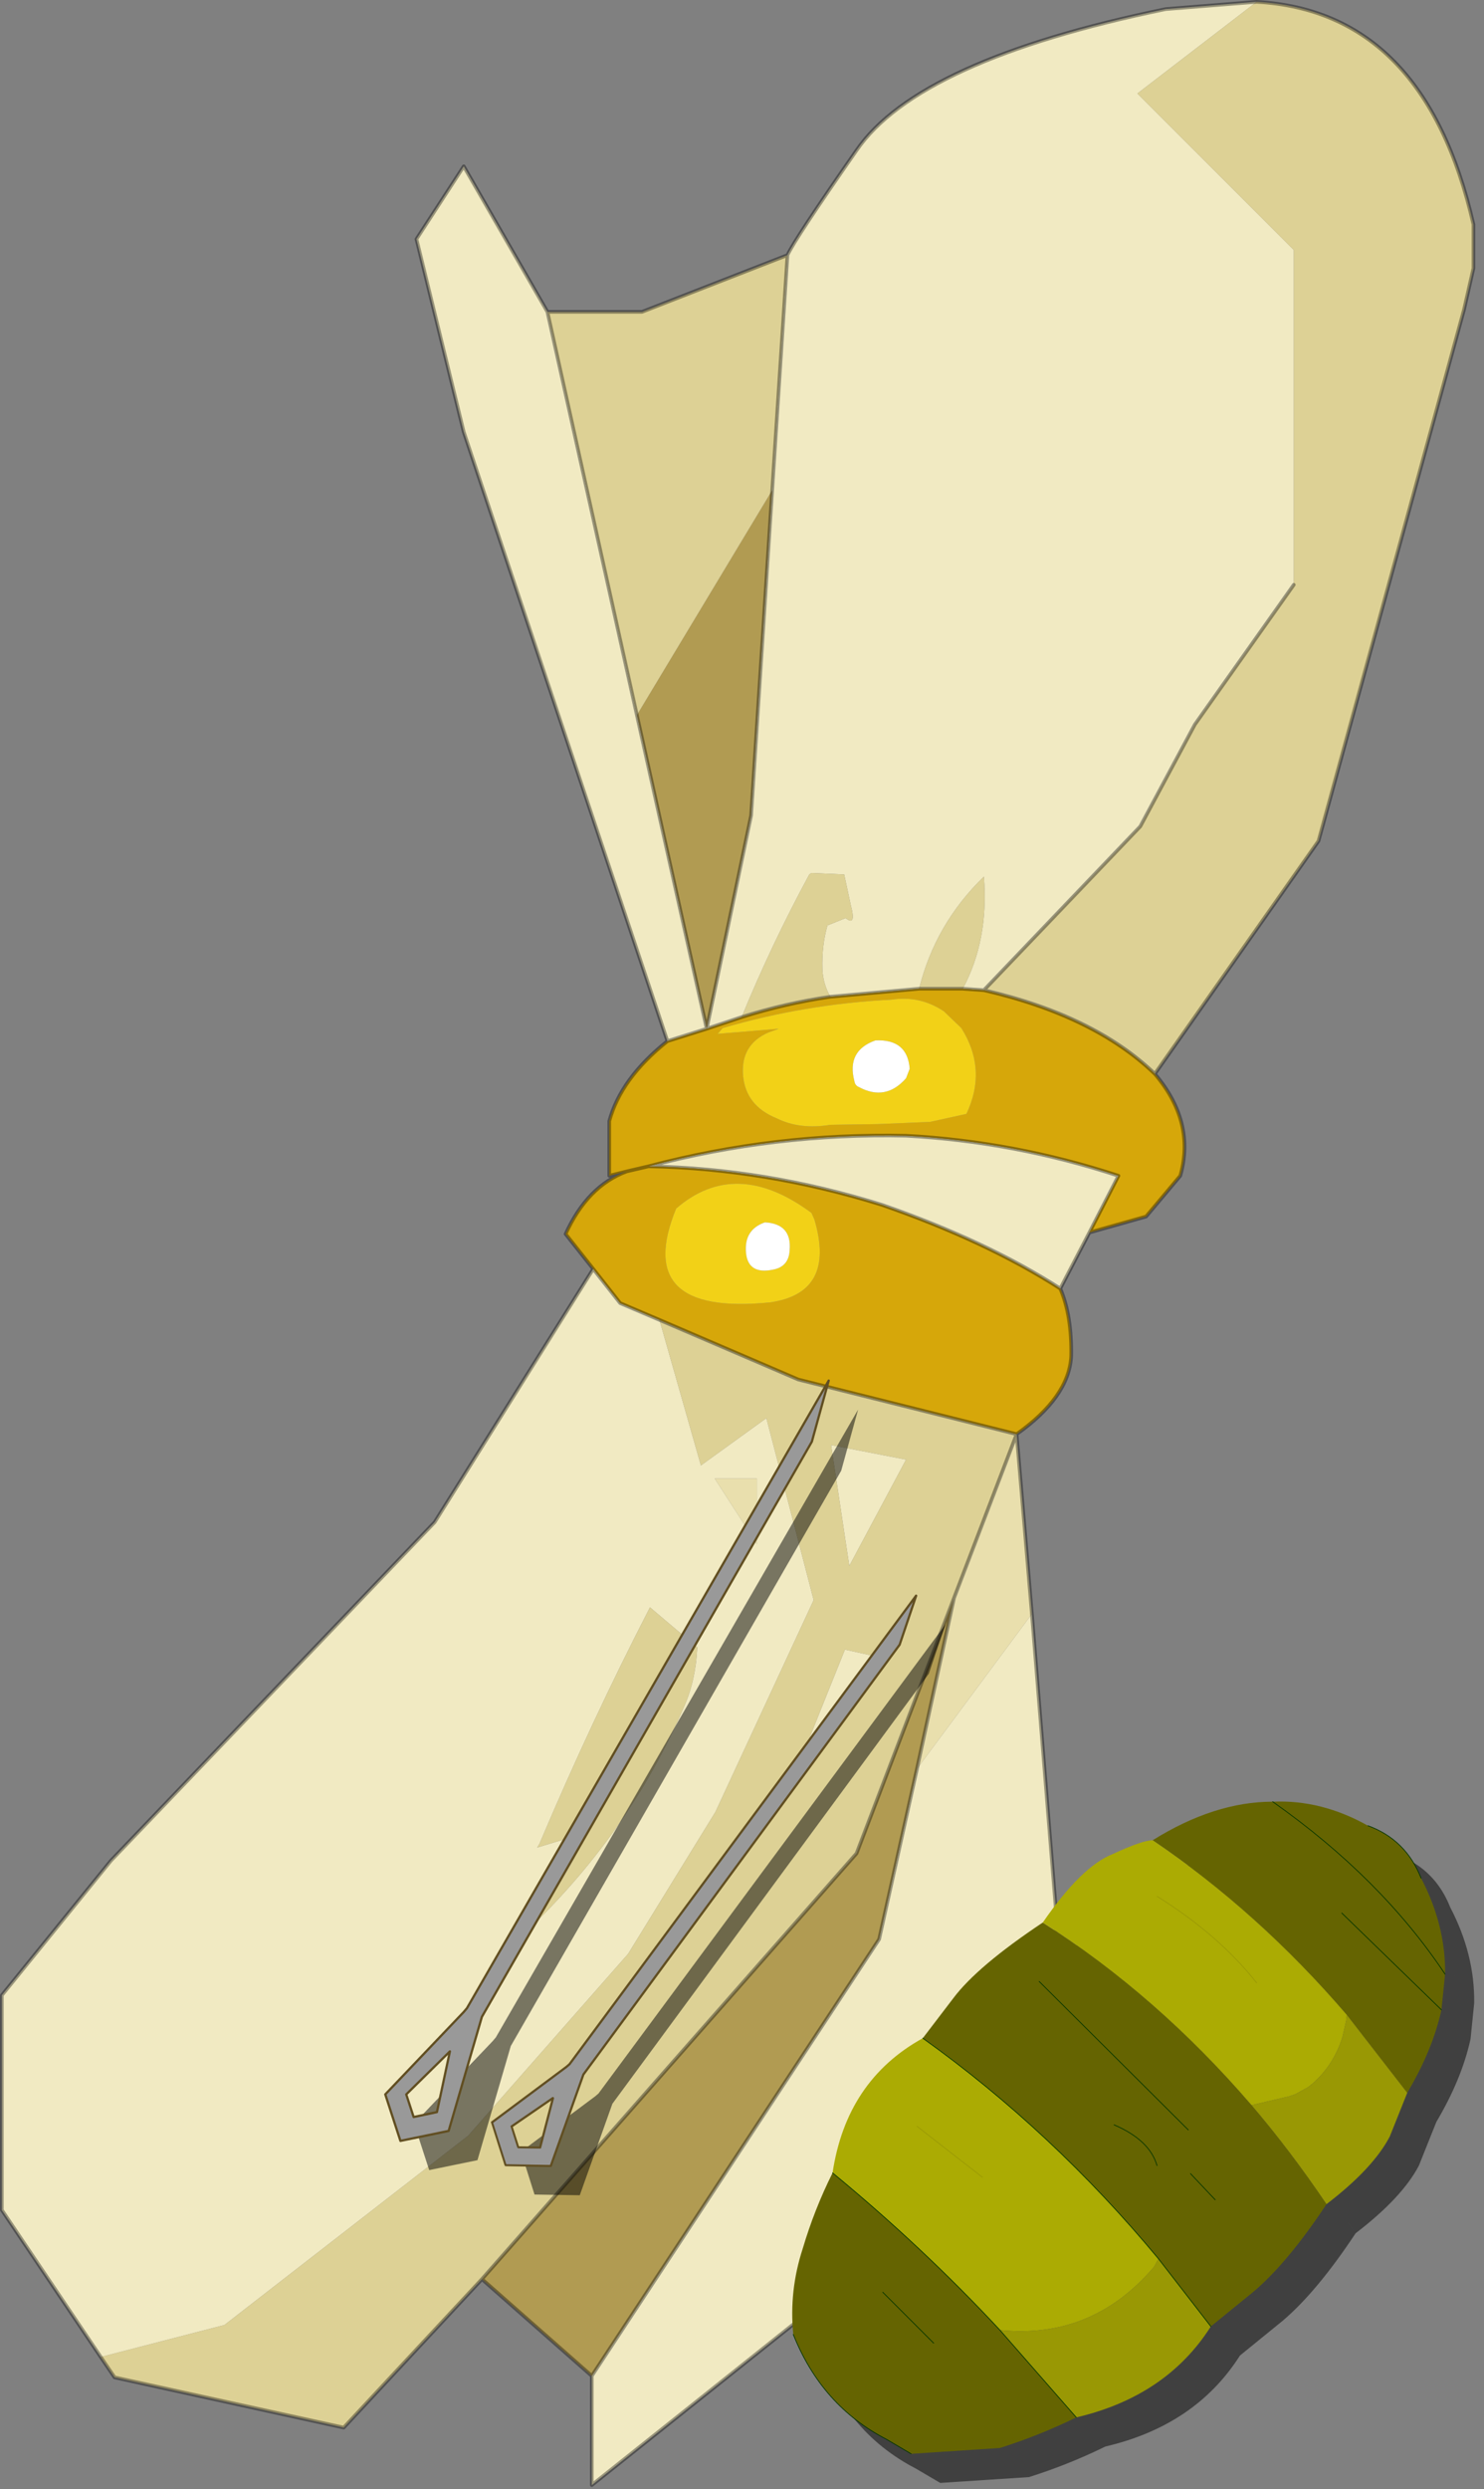 <?xml version="1.0" encoding="UTF-8" standalone="no"?>
<!DOCTYPE svg PUBLIC "-//W3C//DTD SVG 1.1//EN" "http://www.w3.org/Graphics/SVG/1.1/DTD/svg11.dtd">
<svg width="100%" height="100%" viewBox="0 0 102 171" version="1.1" xmlns="http://www.w3.org/2000/svg" xmlns:xlink="http://www.w3.org/1999/xlink" xml:space="preserve" xmlns:serif="http://www.serif.com/" style="fill-rule:evenodd;clip-rule:evenodd;stroke-linecap:round;stroke-linejoin:round;">
    <rect x="0" y="0" width="102" height="171" fill="#808080" stroke="none"/>
    <g transform="matrix(1,0,0,1,-178.975,-89.925)">
        <g transform="matrix(1,0,0,1,179.1,90)">
            <g>
                <g id="Symbol_5_0_Layer4_0_FILL">
                    <path d="M70.8,110.8L62.9,121.45L60.3,133.15L40.55,163.15L40.55,170.65L60.3,154.9L72.55,132.35L70.8,110.8M57.95,113.25L53.95,123.2L60.2,113.75L57.95,113.25M57,99.2L58.25,107.5L62.15,100.2L57,99.2M44.45,80.05C49.817,80.15 55.167,81.033 60.5,82.7C65.3,84.367 69.383,86.283 72.75,88.45L74.75,84.6L76.75,80.7C71.983,79.133 67.117,78.217 62.15,77.95C56.15,77.817 50.25,78.517 44.45,80.05M45.2,90.6L42.5,89.45L40.65,87.1L29.75,104.5L7.5,127.75L0,137L0,151.75L6.8,161.85L15.3,159.65L32.05,146.65L43.05,134.15L49.05,124.4L55.8,109.85L52.55,97.35L48.05,100.6L45.2,90.6M51.9,101.5L51.9,106L49,101.5L51.9,101.5M47.8,113.1C47.733,114.6 47.433,115.95 46.9,117.15C44.367,123.05 40.667,128.283 35.8,132.85L37.05,131.1C38.383,129.433 39.417,127.667 40.15,125.8L39.75,125.95L36.8,126.85L36.95,126.6C39.35,120.933 41.883,115.517 44.55,110.35L47.8,113.1M37.5,21.35L31.75,11.35L28.5,16.35L31.75,29.6L45.75,71.45L48.45,70.6L43.65,49.05L37.5,21.35M88.8,40.1L88.8,17.1L78.05,6.35L86.25,0.05L80,0.55C68.667,2.883 61.583,6.117 58.75,10.25C55.917,14.317 54.333,16.717 54,17.45L52.95,33.6L51.5,55.95L48.45,70.6L50.85,69.8C52.217,66.467 53.767,63.2 55.5,60L55.65,59.9L57.9,60L58.35,62.1C58.617,63.1 58.5,63.4 58,63L56.75,63.5C56.483,64.433 56.367,65.433 56.4,66.5C56.433,67.2 56.617,67.833 56.95,68.4L63.05,67.85C63.783,64.883 65.267,62.317 67.5,60.15C67.733,63.05 67.25,65.617 66.05,67.85L67.5,67.95L78.25,56.7L82,49.7L88.8,40.1Z" style="fill:#f1eac2;fill-rule:nonzero;"/>
                    <path d="M62.9,121.45L65.45,109.7L58.75,127.25L33,156.5L40.55,163.15L60.3,133.15L62.9,121.45M52.95,33.6L43.65,49.05L48.45,70.6L51.5,55.95L52.95,33.6Z" style="fill:#b19b52;fill-rule:nonzero;"/>
                    <path d="M65.45,109.7L62.9,121.45L70.8,110.8L69.75,98.45L65.45,109.7M51.9,106L51.9,101.5L49,101.5L51.9,106Z" style="fill:#e9dfad;fill-rule:nonzero;"/>
                    <path d="M54.75,94.7L45.2,90.6L48.05,100.6L52.55,97.35L55.8,109.85L49.05,124.4L43.05,134.15L32.05,146.65L15.3,159.65L6.8,161.85L7.75,163.25L23.5,166.7L33,156.5L58.75,127.25L65.45,109.7L69.75,98.45L54.75,94.7M58.25,107.5L57,99.2L62.15,100.2L58.25,107.5M53.95,123.2L57.95,113.25L60.2,113.75L53.95,123.2M46.9,117.15C47.433,115.95 47.733,114.6 47.8,113.1L44.55,110.35C41.883,115.517 39.35,120.933 36.95,126.6L36.8,126.85L39.75,125.95L40.15,125.8C39.417,127.667 38.383,129.433 37.05,131.1L35.8,132.85C40.667,128.283 44.367,123.05 46.9,117.15M57.9,60L55.65,59.9L55.5,60C53.767,63.2 52.217,66.467 50.85,69.8C52.85,69.167 54.883,68.7 56.95,68.4C56.617,67.833 56.433,67.2 56.4,66.5C56.367,65.433 56.483,64.433 56.75,63.5L58,63C58.5,63.4 58.617,63.1 58.35,62.1L57.9,60M63.05,67.85L66.05,67.85C67.25,65.617 67.733,63.05 67.5,60.15C65.267,62.317 63.783,64.883 63.05,67.85M43.65,49.05L52.95,33.6L54,17.45L44,21.35L37.5,21.35L43.65,49.05M100.5,21.2L101.15,18.35L101.15,15.35C98.917,5.583 93.95,0.483 86.25,0.05L78.05,6.35L88.8,17.1L88.8,40.1L82,49.7L78.25,56.7L67.5,67.95C72.567,69.117 76.483,71.033 79.25,73.7L90.5,57.7L100.5,21.2Z" style="fill:#ddd195;fill-rule:nonzero;"/>
                    <path d="M44.45,80.05L42.95,80.4C41.15,81.067 39.75,82.5 38.75,84.7L40.65,87.1L42.5,89.45L45.2,90.6L54.75,94.7L69.75,98.45C72.15,96.75 73.4,94.967 73.5,93.1C73.533,91.233 73.283,89.683 72.75,88.45C69.383,86.283 65.3,84.367 60.5,82.7C55.167,81.033 49.817,80.15 44.45,80.05M55.65,83.25L55.85,83.7C56.85,87.067 55.833,88.967 52.8,89.4C46.467,90.033 44.317,87.883 46.35,82.95C49.083,80.583 52.183,80.683 55.65,83.25M67.5,67.95L66.05,67.85L63.05,67.85L56.95,68.4C54.883,68.7 52.85,69.167 50.85,69.8L48.45,70.6L45.75,71.45C43.617,73.15 42.283,74.983 41.75,76.95L41.75,80.7L42.95,80.4L44.45,80.05C50.25,78.517 56.15,77.817 62.15,77.95C67.117,78.217 71.983,79.133 76.75,80.7L74.75,84.6L78.65,83.5L81,80.7C81.7,78.233 81.117,75.9 79.25,73.7C76.483,71.033 72.567,69.117 67.5,67.95M61.15,68.6C62.45,68.4 63.65,68.667 64.75,69.4L65.95,70.55C67.15,72.45 67.267,74.417 66.3,76.45L63.8,77L60.2,77.15L56.95,77.2C55.55,77.433 54.317,77.283 53.25,76.75C51.85,76.183 51.083,75.217 50.95,73.85C50.817,72.417 51.4,71.417 52.7,70.85L53.4,70.6L49.2,70.95L49.55,70.55C53.317,69.45 57.183,68.8 61.15,68.6Z" style="fill:#d6a70a;fill-rule:nonzero;"/>
                    <path d="M55.85,83.7L55.65,83.25C52.183,80.683 49.083,80.583 46.35,82.95C44.317,87.883 46.467,90.033 52.8,89.4C55.833,88.967 56.85,87.067 55.85,83.7M52.45,83.9C53.683,83.967 54.25,84.6 54.15,85.8C54.117,86.567 53.733,87.017 53,87.15C51.867,87.383 51.25,87 51.15,86C51.05,84.933 51.483,84.233 52.45,83.9M64.75,69.4C63.65,68.667 62.45,68.4 61.15,68.6C57.183,68.8 53.317,69.45 49.55,70.55L49.2,70.95L53.4,70.6L52.7,70.85C51.4,71.417 50.817,72.417 50.95,73.85C51.083,75.217 51.85,76.183 53.25,76.75C54.317,77.283 55.55,77.433 56.95,77.2L60.2,77.15L63.8,77L66.3,76.45C67.267,74.417 67.15,72.45 65.95,70.55L64.75,69.4M62.4,73.35L62.15,74C61.217,75.067 60.133,75.267 58.9,74.6C58.733,74.533 58.633,74.4 58.6,74.2C58.233,72.8 58.717,71.867 60.05,71.4C61.517,71.333 62.3,71.983 62.4,73.35Z" style="fill:#f2d117;fill-rule:nonzero;"/>
                    <path d="M54.15,85.8C54.25,84.6 53.683,83.967 52.45,83.9C51.483,84.233 51.05,84.933 51.15,86C51.25,87 51.867,87.383 53,87.15C53.733,87.017 54.117,86.567 54.15,85.8M62.15,74L62.4,73.35C62.3,71.983 61.517,71.333 60.05,71.4C58.717,71.867 58.233,72.8 58.6,74.2C58.633,74.4 58.733,74.533 58.9,74.6C60.133,75.267 61.217,75.067 62.15,74Z" style="fill:#fff;fill-rule:nonzero;"/>
                </g>
                <path id="Symbol_5_0_Layer4_0_1_STROKES" d="M86.25,0.05C93.95,0.483 98.917,5.583 101.15,15.35L101.15,18.35L100.5,21.2L90.5,57.7L79.25,73.7C81.117,75.9 81.7,78.233 81,80.7L78.65,83.5L74.75,84.6L72.75,88.45C73.283,89.683 73.533,91.233 73.5,93.1C73.4,94.967 72.15,96.75 69.75,98.45L70.8,110.8L72.55,132.35L60.3,154.9L40.55,170.65L40.55,163.15L33,156.5L23.5,166.7L7.75,163.25L6.8,161.85L0,151.75L0,137L7.5,127.75L29.75,104.5L40.65,87.1L38.75,84.7C39.75,82.5 41.15,81.067 42.95,80.4L41.75,80.7L41.75,76.95C42.283,74.983 43.617,73.15 45.75,71.45L31.75,29.6L28.5,16.35L31.75,11.35L37.5,21.35L44,21.35L54,17.45C54.333,16.717 55.917,14.317 58.75,10.25C61.583,6.117 68.667,2.883 80,0.55L86.25,0.05ZM88.8,40.1L82,49.7L78.25,56.7L67.5,67.95C72.567,69.117 76.483,71.033 79.25,73.7M54,17.45L52.95,33.6M66.05,67.85L67.5,67.95M63.05,67.85L66.05,67.85M63.05,67.85L56.95,68.4C54.883,68.7 52.85,69.167 50.85,69.8L48.45,70.6L45.75,71.45M52.95,33.6L51.5,55.95L48.45,70.6L43.65,49.05L37.5,21.35M42.95,80.4L44.45,80.05C50.25,78.517 56.15,77.817 62.15,77.95C67.117,78.217 71.983,79.133 76.75,80.7L74.75,84.6M40.65,87.1L42.5,89.45L45.2,90.6L54.75,94.7L69.75,98.45L65.45,109.7L62.9,121.45M44.45,80.05C49.817,80.15 55.167,81.033 60.5,82.7C65.3,84.367 69.383,86.283 72.75,88.45M62.9,121.45L60.3,133.15L40.55,163.15M65.45,109.7L58.75,127.25L33,156.5" style="fill:none;fill-rule:nonzero;stroke:#000;stroke-opacity:0.37;stroke-width:0.25px;"/>
            </g>
            <g transform="matrix(1,0,0,1,-179.1,-90)">
                <path d="M241.65,249.4L245.15,252.9L241.65,249.4ZM251.35,252.073C251.318,252.073 251.286,252.074 251.255,252.074L251.159,252.075C251.191,252.075 251.223,252.075 251.255,252.074L251.35,252.073ZM250.583,252.063L250.679,252.067C250.731,252.069 250.782,252.07 250.833,252.071C250.75,252.07 250.666,252.067 250.583,252.063ZM251.821,252.057C251.727,252.062 251.633,252.066 251.539,252.068L251.633,252.065C251.727,252.062 251.821,252.057 251.914,252.051L251.821,252.057ZM249.845,252.014C249.962,252.025 250.079,252.034 250.196,252.042C250.079,252.034 249.962,252.025 249.845,252.014ZM252.1,252.038L252.048,252.042L252.1,252.038L252.113,252.037L252.1,252.038ZM253.464,251.854L253.553,251.837C253.181,251.913 252.803,251.97 252.418,252.01C252.773,251.973 253.121,251.922 253.464,251.854ZM254.364,251.639L254.334,251.647L254.364,251.639ZM255.292,251.33C255.091,251.407 254.889,251.478 254.684,251.543L254.769,251.515C254.945,251.458 255.119,251.396 255.292,251.33ZM256.285,250.891C256.15,250.959 256.015,251.024 255.878,251.085C256.014,251.024 256.15,250.959 256.285,250.891ZM256.58,250.737L256.659,250.694C256.62,250.715 256.581,250.737 256.542,250.758L256.58,250.737ZM256.974,250.514L257.052,250.467C257.018,250.488 256.985,250.508 256.951,250.528L256.974,250.514ZM245.422,247.638L245.245,247.468C246.284,248.468 247.3,249.484 248.293,250.514C247.356,249.542 246.399,248.584 245.422,247.638ZM243.815,246.113C244.208,246.479 244.598,246.848 244.985,247.218C244.598,246.847 244.208,246.479 243.815,246.113ZM257.94,244.031L257.821,243.901L257.94,244.031ZM238.779,241.679L238.587,241.519C239.014,241.874 239.439,242.231 239.86,242.59C239.502,242.285 239.142,241.982 238.779,241.679ZM270.414,240.877L270.529,241.035L270.414,240.877L270.254,240.659L270.414,240.877ZM242.818,204.901L221.067,234.451L218.824,240.738L215.714,240.688L214.782,237.746L219.899,233.93L220.113,233.745L243.959,201.521L242.818,204.901ZM260.43,240.484L260.449,240.537C260.455,240.555 260.461,240.573 260.467,240.591L260.477,240.623C260.462,240.576 260.447,240.53 260.43,240.484ZM260.188,239.968C260.217,240.018 260.244,240.068 260.271,240.119L260.296,240.17C260.271,240.119 260.244,240.068 260.216,240.018L260.188,239.968ZM269.451,239.588C269.505,239.659 269.559,239.729 269.612,239.8C269.559,239.729 269.505,239.659 269.451,239.588ZM259.868,239.507C259.913,239.562 259.956,239.618 259.997,239.674C259.956,239.618 259.913,239.562 259.868,239.507ZM218.979,236.066L218.089,239.474L216.586,239.457L216.131,238.025L218.979,236.066ZM259.328,238.959C259.392,239.014 259.453,239.069 259.512,239.125C259.569,239.179 259.624,239.234 259.676,239.289C259.569,239.176 259.453,239.066 259.328,238.959ZM268.642,238.546C268.75,238.683 268.858,238.821 268.966,238.959L268.804,238.752L268.642,238.546ZM259.219,238.869L259.229,238.877L259.219,238.869L259.189,238.845L259.219,238.869ZM258.891,238.625C258.91,238.638 258.929,238.651 258.948,238.664C258.929,238.651 258.91,238.638 258.891,238.625ZM258.303,238.265C258.46,238.35 258.61,238.439 258.751,238.531C258.61,238.439 258.46,238.35 258.303,238.265ZM267.824,237.533C267.879,237.6 267.934,237.667 267.988,237.734L267.824,237.533ZM211.883,232.86L210.988,237.034L209.386,237.371L208.878,235.815L211.883,232.86ZM250.483,236.74L250.352,236.628L250.428,236.693C250.558,236.806 250.689,236.919 250.82,237.034C250.708,236.936 250.596,236.838 250.483,236.74ZM266.695,236.197C266.797,236.315 266.899,236.432 267,236.55C267.086,236.651 267.172,236.752 267.258,236.854L267.165,236.744L267,236.55C266.932,236.471 266.865,236.393 266.797,236.315L266.695,236.197ZM265.769,235.157C266.046,235.462 266.32,235.769 266.592,236.081L266.49,235.964C266.251,235.692 266.011,235.423 265.769,235.157ZM248.769,235.297L248.635,235.188L248.734,235.269C248.797,235.32 248.86,235.372 248.923,235.424C248.872,235.381 248.82,235.339 248.769,235.297ZM270.959,235.248L270.934,235.269L270.915,235.286C270.926,235.275 270.941,235.263 270.959,235.248ZM271.102,235.136L271.087,235.148C271.106,235.133 271.127,235.117 271.15,235.1L271.102,235.136ZM271.289,234.977L271.334,234.935C271.299,234.968 271.263,235 271.226,235.033C271.247,235.014 271.268,234.995 271.289,234.977ZM264.62,233.919C264.901,234.215 265.181,234.513 265.458,234.815C265.215,234.551 264.972,234.29 264.726,234.03L264.62,233.919ZM271.722,234.545L271.763,234.5C271.682,234.59 271.598,234.679 271.511,234.765L271.467,234.808C271.555,234.722 271.64,234.635 271.722,234.545ZM247.449,234.237L247.426,234.219L247.449,234.237ZM272.553,233.432C272.512,233.501 272.469,233.569 272.426,233.636C272.469,233.569 272.512,233.501 272.553,233.432ZM262.263,231.557C262.844,232.111 263.418,232.679 263.985,233.26L263.879,233.151C263.382,232.644 262.88,232.148 262.372,231.661L262.263,231.557ZM273.041,232.444C273.004,232.534 272.966,232.623 272.927,232.711C272.966,232.623 273.004,232.534 273.041,232.444ZM261.935,231.246L262.045,231.349C262.081,231.384 262.117,231.418 262.154,231.453L262.045,231.349C262.008,231.315 261.972,231.28 261.935,231.246ZM272.783,229.471C273.006,229.722 273.227,229.976 273.448,230.231C273.227,229.976 273.005,229.722 272.783,229.471ZM236.794,190.961L214.083,230.486L211.792,238.328L208.476,239.01L207.436,235.812L212.829,230.159L213.055,229.893L237.956,186.761L236.794,190.961ZM260.275,229.736C260.398,229.844 260.521,229.953 260.644,230.062C260.558,229.986 260.472,229.91 260.386,229.834L260.275,229.736ZM259.713,229.248C259.785,229.309 259.856,229.371 259.928,229.433L259.825,229.345L259.713,229.248ZM271.222,227.765L271.024,227.556C271.403,227.954 271.779,228.358 272.151,228.768C271.844,228.429 271.534,228.095 271.222,227.765ZM266.586,227.235C266.852,227.536 267.106,227.841 267.35,228.15C267.079,227.806 266.795,227.468 266.497,227.135L266.586,227.235ZM258.003,227.831C258.063,227.879 258.123,227.927 258.182,227.975L258.118,227.923L258.003,227.831ZM257.075,227.104C257.251,227.239 257.426,227.375 257.601,227.512C257.426,227.375 257.251,227.239 257.075,227.104ZM270.918,227.445L270.826,227.349L270.627,227.143C270.725,227.243 270.822,227.344 270.918,227.445ZM265.661,226.248L265.757,226.345C265.948,226.54 266.135,226.737 266.317,226.935L266.226,226.836C266.042,226.638 265.854,226.442 265.661,226.248ZM269.017,225.531C269.356,225.86 269.693,226.193 270.028,226.53L269.827,226.328C269.558,226.06 269.288,225.794 269.017,225.531ZM255.902,226.223C255.957,226.264 256.013,226.304 256.068,226.345L256.02,226.31L255.902,226.223ZM278.851,225.52C278.889,225.571 278.928,225.622 278.967,225.674L278.927,225.62L278.851,225.52ZM264.759,225.387L264.863,225.481L264.916,225.531C264.864,225.483 264.812,225.435 264.759,225.387ZM264.338,225.012L264.444,225.106L264.535,225.186C264.469,225.128 264.404,225.07 264.338,225.012ZM263.111,224.009C263.446,224.268 263.771,224.53 264.086,224.797C263.771,224.53 263.446,224.268 263.111,224.009ZM253.383,224.474C253.464,224.528 253.545,224.581 253.626,224.635L253.505,224.555L253.383,224.474ZM278.07,224.53L277.99,224.432L278.07,224.53ZM266.429,223.15L266.324,223.059C266.705,223.39 267.084,223.727 267.46,224.069C267.119,223.759 266.775,223.452 266.429,223.15ZM263.027,223.944C262.978,223.906 262.928,223.868 262.878,223.831L262.995,223.92L263.027,223.944ZM261.41,222.787L261.469,222.827C261.407,222.786 261.345,222.744 261.282,222.703L261.41,222.787ZM263.644,220.852L263.535,220.768C264.385,221.427 265.223,222.111 266.047,222.82C265.258,222.142 264.457,221.486 263.644,220.852ZM276.397,222.6L276.474,222.684L276.397,222.6L276.31,222.505L276.397,222.6ZM260.632,222.283L260.764,222.366L260.78,222.377C260.731,222.345 260.682,222.314 260.632,222.283ZM275.045,221.195L274.952,221.103C275.014,221.164 275.076,221.226 275.138,221.288L275.045,221.195ZM263.098,220.431C263.134,220.459 263.171,220.487 263.207,220.515C263.171,220.487 263.134,220.459 263.098,220.431ZM262.438,219.935L262.327,219.853C262.477,219.964 262.627,220.076 262.777,220.188C262.664,220.103 262.551,220.019 262.438,219.935ZM272.399,218.76C272.48,218.829 272.56,218.897 272.639,218.966C272.594,218.927 272.548,218.887 272.502,218.848L272.399,218.76ZM270.921,217.545C271.137,217.716 271.351,217.888 271.563,218.061C271.387,217.917 271.209,217.773 271.029,217.63L270.921,217.545ZM259.018,238.715L259.059,238.745L259.113,238.786C259.082,238.762 259.05,238.739 259.018,238.715ZM257.775,238L257.849,238.034L257.81,238.016C257.774,237.999 257.738,237.983 257.701,237.966L257.775,238ZM246.337,233.378L246.2,233.274L246.337,233.378ZM246.5,229.2C247.6,227.733 249.65,226 252.65,224L252.733,223.88C254.467,221.385 256.039,219.858 257.45,219.3C258.817,218.667 259.733,218.35 260.2,218.35C260.818,218.767 261.429,219.197 262.035,219.639C261.429,219.197 260.818,218.767 260.2,218.35C263.033,216.583 265.783,215.7 268.45,215.7L268.555,215.696C270.751,215.617 272.9,216.169 275,217.35L275.081,217.38L275.137,217.402C275.456,217.526 275.758,217.67 276.041,217.834C276.295,217.981 276.533,218.143 276.758,218.322L276.795,218.352L276.848,218.395C276.973,218.499 277.093,218.607 277.208,218.721C277.652,219.158 278.028,219.67 278.334,220.258C278.395,220.375 278.454,220.495 278.509,220.618C278.546,220.7 278.582,220.783 278.617,220.868L278.65,220.95C279.783,223.117 280.333,225.317 280.3,227.55L280.05,230L280.031,230.086C279.625,231.893 278.848,233.764 277.7,235.7L276.5,238.7C275.733,240.167 274.283,241.717 272.15,243.35C271.89,242.964 271.628,242.584 271.365,242.208L271.523,242.434C271.733,242.736 271.942,243.042 272.15,243.35C270.383,246.017 268.717,248.017 267.15,249.35L264.2,251.75L264.152,251.825C262.119,254.982 259.051,257.041 254.95,258L254.79,258.078C253.14,258.877 251.444,259.551 249.7,260.1L243.6,260.5L241.9,259.5C241.877,259.488 241.854,259.476 241.831,259.464L241.762,259.427C241.716,259.403 241.67,259.378 241.624,259.354L241.556,259.316C241.529,259.301 241.502,259.286 241.474,259.271L241.421,259.241C241.398,259.228 241.376,259.215 241.354,259.202L241.292,259.167C240.919,258.95 240.56,258.719 240.215,258.472C239.461,257.933 238.774,257.323 238.157,256.641C238.101,256.58 238.046,256.517 237.991,256.455L237.976,256.437L237.943,256.399C237.817,256.253 237.694,256.104 237.574,255.952C237.392,255.72 237.217,255.481 237.049,255.236L237.006,255.172C236.989,255.147 236.972,255.122 236.955,255.097C236.893,255.003 236.831,254.909 236.771,254.813L236.753,254.785L236.742,254.767C236.705,254.708 236.668,254.648 236.631,254.588L236.591,254.521C236.545,254.443 236.499,254.365 236.454,254.286L236.434,254.252L236.395,254.183C236.152,253.751 235.927,253.299 235.721,252.829C235.667,252.705 235.613,252.579 235.562,252.452L235.531,252.376C235.52,252.351 235.51,252.325 235.5,252.3C235.3,250.3 235.517,248.333 236.15,246.4C236.683,244.6 237.367,242.867 238.2,241.2L238.215,241.101C238.866,236.919 240.927,233.868 244.4,231.95L246.5,229.2ZM269.256,216.278C269.122,216.18 268.987,216.083 268.851,215.985L268.798,215.947L268.842,215.979C268.992,216.086 269.14,216.194 269.288,216.302L269.369,216.362L269.256,216.278Z" style="fill-opacity:0.5;fill-rule:nonzero;"/>
            </g>
            <g>
                <g>
                    <g id="Symbol_2_0_Layer0_0_FILL">
                        <path d="M92.45,138.35L96.6,143.7C97.767,141.733 98.55,139.833 98.95,138L92.1,131.35L98.95,138L99.2,135.55C96.267,131.15 92.317,127.2 87.35,123.7C84.683,123.7 81.933,124.583 79.1,126.35C83.933,129.617 88.383,133.617 92.45,138.35M97.55,128.95C96.85,127.183 95.633,125.983 93.9,125.35C91.767,124.15 89.583,123.6 87.35,123.7C92.317,127.2 96.267,131.15 99.2,135.55C99.233,133.317 98.683,131.117 97.55,128.95M68.6,168.1C70.4,167.533 72.15,166.833 73.85,166L68.6,160C65.067,156.2 61.233,152.6 57.1,149.2C56.267,150.867 55.583,152.6 55.05,154.4C54.417,156.333 54.2,158.3 54.4,160.3C55.7,163.567 57.833,165.967 60.8,167.5L62.5,168.5L68.6,168.1M60.55,157.4L64.05,160.9L60.55,157.4M71.55,132C68.55,134 66.5,135.733 65.4,137.2L63.3,139.95C69.267,144.217 74.667,149.267 79.5,155.1L83.1,159.75L86.05,157.35C87.617,156.017 89.283,154.017 91.05,151.35C89.383,148.883 87.667,146.617 85.9,144.55C81.567,139.517 76.783,135.333 71.55,132M76.45,145.9C78.083,146.6 79.067,147.533 79.4,148.7C79.067,147.533 78.083,146.6 76.45,145.9M81.7,149.25L83.4,151.05L81.7,149.25M71.3,136.05L81.55,146.25L71.3,136.05Z" style="fill:#656401;fill-rule:nonzero;"/>
                        <path d="M90.05,143.1C89.917,143.2 89.833,143.267 89.8,143.3L88.9,143.8L88.45,143.95L85.9,144.55C87.667,146.617 89.383,148.883 91.05,151.35C93.183,149.717 94.633,148.167 95.4,146.7L96.6,143.7L92.45,138.35L92.4,138.75L92.15,139.85C91.75,141.15 91.05,142.233 90.05,143.1M68.6,160L73.85,166C77.983,165.033 81.067,162.95 83.1,159.75L79.5,155.1L79.2,155.65C76.367,158.983 72.833,160.433 68.6,160Z" style="fill:#999804;fill-rule:nonzero;"/>
                        <path d="M79.2,155.65L79.5,155.1C74.667,149.267 69.267,144.217 63.3,139.95C59.8,141.883 57.733,144.967 57.1,149.2C61.233,152.6 65.067,156.2 68.6,160C72.833,160.433 76.367,158.983 79.2,155.65M62.9,146L67.4,149.5L62.9,146M76.35,127.3C74.917,127.867 73.317,129.433 71.55,132C76.783,135.333 81.567,139.517 85.9,144.55L88.45,143.95L88.9,143.8L89.8,143.3C89.833,143.267 89.917,143.2 90.05,143.1C91.05,142.233 91.75,141.15 92.15,139.85L92.4,138.75L92.45,138.35C88.383,133.617 83.933,129.617 79.1,126.35C78.633,126.35 77.717,126.667 76.35,127.3M79.4,130.2C82.233,131.967 84.517,133.95 86.25,136.15C84.517,133.95 82.233,131.967 79.4,130.2Z" style="fill:#abab03;fill-rule:nonzero;"/>
                    </g>
                    <path id="Symbol_2_0_Layer0_0_1_STROKES" d="M93.9,125.35C95.633,125.983 96.85,127.183 97.55,128.95M62.5,168.5L60.8,167.5C57.833,165.967 55.7,163.567 54.4,160.3M63.3,139.95C69.267,144.217 74.667,149.267 79.5,155.1L83.1,159.75M73.85,166L68.6,160C65.067,156.2 61.233,152.6 57.1,149.2M60.55,157.4L64.05,160.9M76.45,145.9C78.083,146.6 79.067,147.533 79.4,148.7M98.95,138L92.1,131.35M87.35,123.7C92.317,127.2 96.267,131.15 99.2,135.55M81.7,149.25L83.4,151.05M71.3,136.05L81.55,146.25" style="fill:none;fill-rule:nonzero;stroke:#030;stroke-width:0.05px;"/>
                    <path id="Symbol_2_0_Layer0_0_2_STROKES" d="M62.9,146L67.4,149.5M79.4,130.2C82.233,131.967 84.517,133.95 86.25,136.15" style="fill:none;fill-rule:nonzero;stroke:#999804;stroke-width:0.05px;"/>
                </g>
            </g>
            <g transform="matrix(-0.541,-0.312,-0.312,0.541,42.4,121.05)">
                <g>
                    <g id="Symbol_3_0_Layer0_0_FILL">
                        <path d="M-0.9,31.7L-4,44.4L0.05,48L4.05,44.4L1.1,32.25L1,31.7L1,-48L-0.75,-41.25L-0.9,31.7M0.25,36.75L2.05,43.25L0.1,45L-1.85,43.25L0.25,36.75Z" style="fill:#999;fill-rule:nonzero;"/>
                    </g>
                    <path id="Symbol_3_0_Layer0_0_1_STROKES" d="M1.1,32.25L4.05,44.4L0.05,48L-4,44.4L-0.9,31.7L-0.75,-41.25M0.25,36.75L-1.85,43.25L0.1,45L2.05,43.25L0.25,36.75ZM-0.75,-41.25L1,-48L1,31.7L1.1,32.25" style="fill:none;fill-rule:nonzero;stroke:#614e21;stroke-width:0.25px;"/>
                </g>
            </g>
            <g transform="matrix(-0.502,-0.372,-0.299,0.404,49,129.3)">
                <g>
                    <g id="Symbol_3_0_Layer0_0_FILL1" serif:id="Symbol_3_0_Layer0_0_FILL">
                        <path d="M-0.9,31.7L-4,44.4L0.05,48L4.05,44.4L1.1,32.25L1,31.7L1,-48L-0.75,-41.25L-0.9,31.7M0.25,36.75L2.05,43.25L0.1,45L-1.85,43.25L0.25,36.75Z" style="fill:#999;fill-rule:nonzero;"/>
                    </g>
                    <path id="Symbol_3_0_Layer0_0_1_STROKES1" serif:id="Symbol_3_0_Layer0_0_1_STROKES" d="M1.1,32.25L4.05,44.4L0.05,48L-4,44.4L-0.9,31.7L-0.75,-41.25M0.25,36.75L-1.85,43.25L0.1,45L2.05,43.25L0.25,36.75ZM-0.75,-41.25L1,-48L1,31.7L1.1,32.25" style="fill:none;fill-rule:nonzero;stroke:#614e21;stroke-width:0.25px;"/>
                </g>
            </g>
        </g>
    </g>
</svg>
